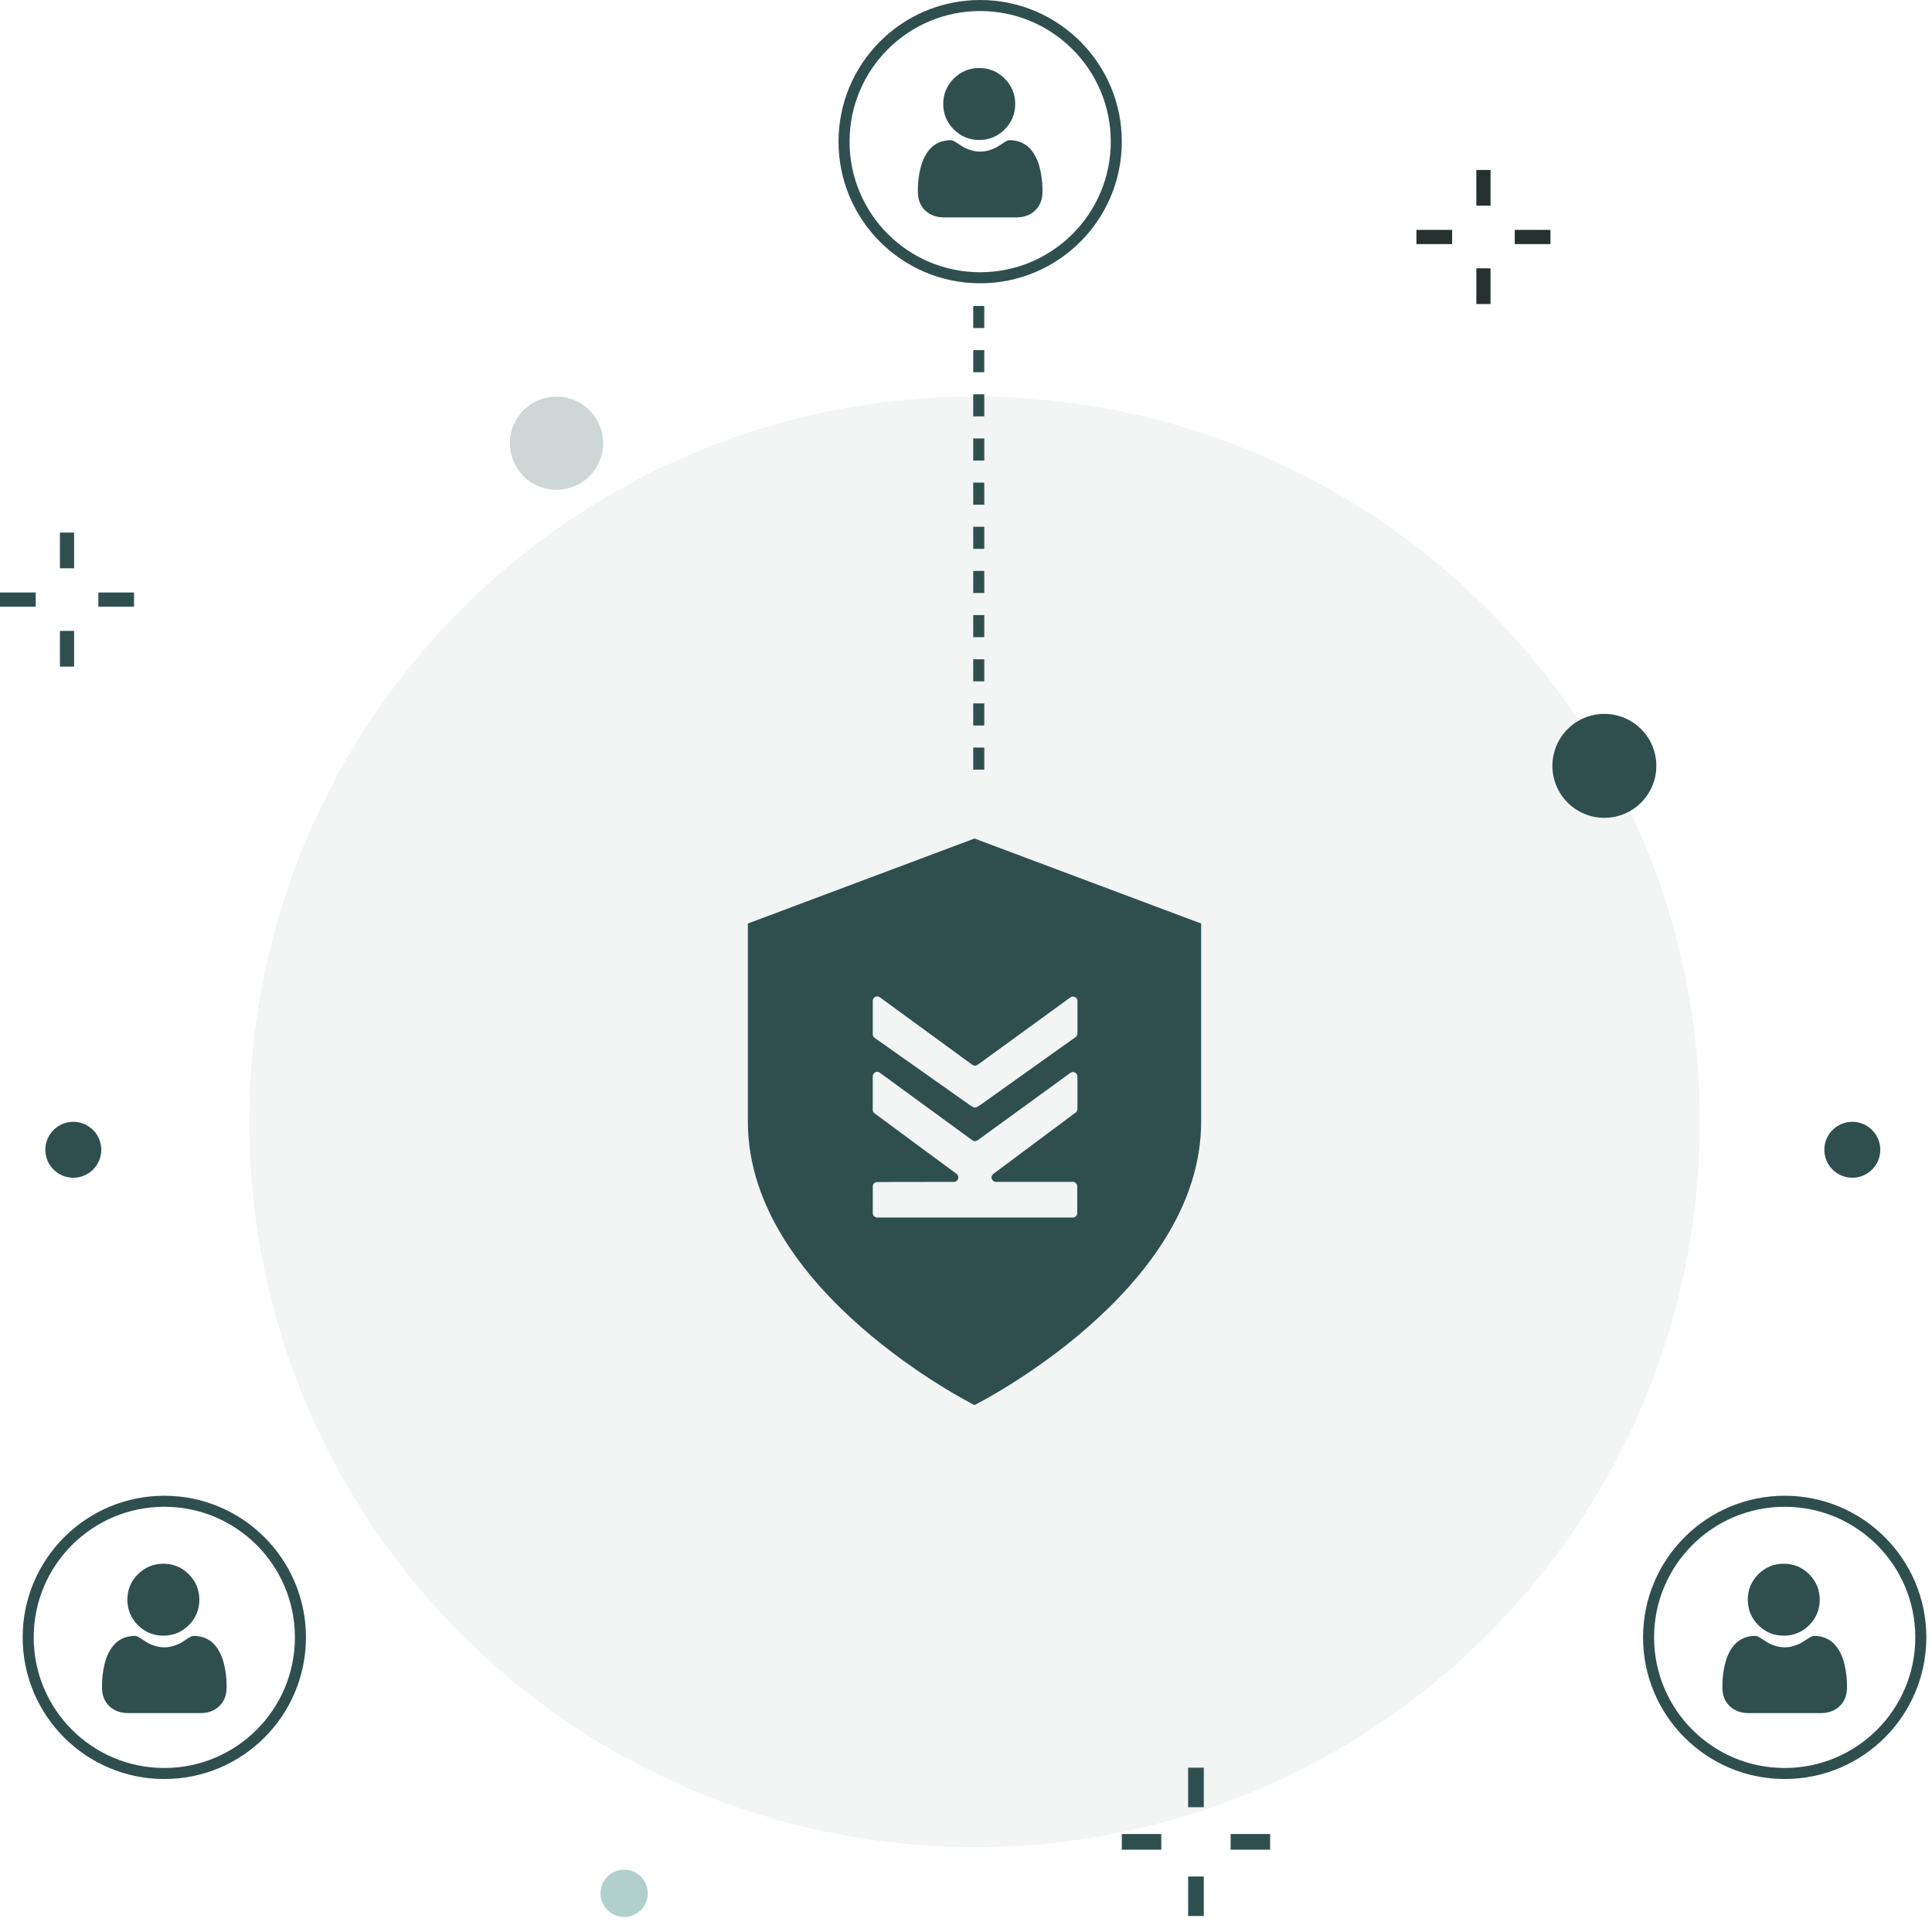 <svg width="175" height="175" viewBox="0 0 175 175" fill="none" xmlns="http://www.w3.org/2000/svg" xmlns:xlink="http://www.w3.org/1999/xlink">
<path opacity="0.26" d="M88.274 167.308C124.556 167.308 153.968 137.897 153.968 101.615C153.968 65.334 124.556 35.922 88.274 35.922C51.993 35.922 22.581 65.334 22.581 101.615C22.581 137.897 51.993 167.308 88.274 167.308Z" fill="#073B36" fill-opacity="0.2"/>
<path d="M167.783 106.68C169.182 106.68 170.316 105.546 170.316 104.147C170.316 102.748 169.182 101.613 167.783 101.613C166.384 101.613 165.249 102.748 165.249 104.147C165.249 105.546 166.384 106.68 167.783 106.68Z" fill="#2F4F4F"/>
<path d="M6.639 106.68C8.038 106.68 9.173 105.546 9.173 104.147C9.173 102.748 8.038 101.613 6.639 101.613C5.24 101.613 4.106 102.748 4.106 104.147C4.106 105.546 5.24 106.68 6.639 106.68Z" fill="#2F4F4F"/>
<path d="M6.713 48.242H5.429V51.475H6.713V48.242Z" fill="#2F4F4F"/>
<path d="M6.713 57.148H5.429V60.382H6.713V57.148Z" fill="#2F4F4F"/>
<path d="M3.233 53.668H0V54.952H3.233V53.668Z" fill="#2F4F4F"/>
<path d="M12.14 53.668H8.907V54.952H12.14V53.668Z" fill="#2F4F4F"/>
<path d="M109.04 160.117H107.62V163.695H109.04V160.117Z" fill="#2F4F4F"/>
<path d="M109.04 169.973H107.62V173.55H109.04V169.973Z" fill="#2F4F4F"/>
<path d="M105.19 166.125H101.613V167.545H105.19V166.125Z" fill="#2F4F4F"/>
<path d="M115.047 166.125H111.47V167.545H115.047V166.125Z" fill="#2F4F4F"/>
<path d="M56.54 173.637C57.722 173.637 58.681 172.679 58.681 171.496C58.681 170.314 57.722 169.355 56.54 169.355C55.357 169.355 54.399 170.314 54.399 171.496C54.399 172.679 55.357 173.637 56.54 173.637Z" fill="#B2D0CB"/>
<path opacity="0.2" d="M50.41 44.367C51.245 44.367 52.062 44.119 52.756 43.655C53.451 43.191 53.992 42.532 54.311 41.76C54.631 40.989 54.715 40.14 54.552 39.321C54.389 38.502 53.987 37.749 53.396 37.159C52.806 36.568 52.053 36.166 51.234 36.003C50.415 35.84 49.566 35.924 48.794 36.243C48.023 36.563 47.363 37.104 46.899 37.798C46.435 38.493 46.188 39.309 46.188 40.144C46.188 41.264 46.633 42.338 47.424 43.13C48.216 43.922 49.29 44.367 50.41 44.367Z" fill="#073B36"/>
<path d="M135.012 15.395H133.728V18.628H135.012V15.395Z" fill="#24312E"/>
<path d="M135.012 24.305H133.729V27.538H135.012V24.305Z" fill="#24312E"/>
<path d="M131.532 20.824H128.299V22.108H131.532V20.824Z" fill="#24312E"/>
<path d="M140.439 20.824H137.206V22.108H140.439V20.824Z" fill="#24312E"/>
<path d="M145.323 74.078C147.922 74.078 150.03 71.971 150.03 69.371C150.03 66.771 147.922 64.664 145.323 64.664C142.723 64.664 140.616 66.771 140.616 69.371C140.616 71.971 142.723 74.078 145.323 74.078Z" fill="#2F4F4F"/>
<path d="M108.798 83.651V101.613C108.797 116.965 88.388 127.214 88.27 127.272C88.27 127.272 67.742 117.009 67.742 101.613V83.651L88.27 75.953L108.798 83.651ZM79.692 97.167C79.427 96.973 79.053 97.163 79.053 97.492V100.523C79.053 100.651 79.114 100.771 79.217 100.847L86.645 106.33C86.957 106.56 86.794 107.055 86.407 107.056L79.457 107.067C79.235 107.068 79.055 107.248 79.055 107.47V109.881C79.055 110.103 79.236 110.282 79.458 110.282L97.173 110.283C97.395 110.283 97.575 110.103 97.575 109.881V107.455C97.575 107.233 97.395 107.053 97.173 107.053L90.219 107.054C89.832 107.054 89.668 106.56 89.978 106.329L97.43 100.776C97.532 100.701 97.593 100.581 97.593 100.454V97.505C97.593 97.176 97.22 96.987 96.954 97.18L88.55 103.288C88.409 103.39 88.218 103.39 88.077 103.287L79.692 97.167ZM79.693 90.332C79.428 90.138 79.055 90.328 79.054 90.656V93.683C79.054 93.813 79.118 93.935 79.224 94.011L87.855 100.103L88.102 100.257C88.233 100.338 88.398 100.338 88.528 100.257L88.775 100.103L97.425 93.94C97.53 93.865 97.594 93.743 97.594 93.613V90.67C97.594 90.341 97.221 90.152 96.955 90.345L88.55 96.453C88.409 96.555 88.219 96.555 88.078 96.452L79.693 90.332Z" fill="#2F4F4F"/>
<g id="Repeat group 1_inner" data-figma-trr="r3u2.5-0f">
<path d="M88.655 27.715L88.655 69.797" stroke="#2F4F4F" stroke-dasharray="2 2"/>
</g>
<use xlink:href="#Repeat%20group%201_inner" transform="translate(174.243 46.688) rotate(120)"/>
<use xlink:href="#Repeat%20group%201_inner" transform="translate(46.688 174.243) rotate(-120)"/>
<circle cx="14.883" cy="148.314" r="12.33" stroke="#2F4F4F"/>
<path d="M14.797 148.159C15.693 148.159 16.468 147.838 17.102 147.204C17.736 146.571 18.057 145.796 18.057 144.9C18.057 144.005 17.736 143.229 17.102 142.595C16.468 141.962 15.693 141.641 14.797 141.641C13.902 141.641 13.126 141.962 12.493 142.595C11.859 143.229 11.538 144.004 11.538 144.9C11.538 145.796 11.859 146.571 12.493 147.205C13.127 147.838 13.902 148.159 14.797 148.159ZM20.5 152.047C20.482 151.783 20.445 151.495 20.391 151.191C20.336 150.885 20.265 150.596 20.18 150.332C20.093 150.058 19.974 149.789 19.827 149.53C19.675 149.261 19.495 149.028 19.294 148.835C19.084 148.634 18.826 148.472 18.529 148.354C18.232 148.237 17.903 148.178 17.551 148.178C17.413 148.178 17.28 148.234 17.022 148.402C16.838 148.522 16.654 148.64 16.47 148.758C16.292 148.871 16.052 148.977 15.756 149.073C15.466 149.166 15.172 149.214 14.882 149.214C14.592 149.214 14.299 149.166 14.009 149.073C13.713 148.977 13.473 148.871 13.295 148.758C13.09 148.627 12.904 148.507 12.743 148.402C12.485 148.234 12.352 148.177 12.213 148.177C11.862 148.177 11.533 148.237 11.236 148.354C10.939 148.472 10.681 148.634 10.471 148.836C10.27 149.028 10.09 149.262 9.938 149.53C9.791 149.789 9.672 150.058 9.584 150.332C9.5 150.596 9.429 150.885 9.374 151.191C9.32 151.495 9.283 151.783 9.265 152.047C9.246 152.313 9.237 152.579 9.238 152.846C9.238 153.552 9.462 154.124 9.905 154.546C10.342 154.962 10.921 155.173 11.625 155.173H18.141C18.845 155.173 19.423 154.962 19.86 154.546C20.303 154.125 20.528 153.553 20.528 152.846C20.528 152.573 20.519 152.304 20.5 152.047Z" fill="#2F4F4F"/>
<circle cx="161.657" cy="148.314" r="12.33" stroke="#2F4F4F"/>
<path d="M161.572 148.159C162.467 148.159 163.243 147.838 163.876 147.204C164.51 146.571 164.831 145.796 164.831 144.9C164.831 144.005 164.51 143.229 163.876 142.595C163.242 141.962 162.467 141.641 161.572 141.641C160.676 141.641 159.901 141.962 159.267 142.595C158.633 143.229 158.312 144.004 158.312 144.9C158.312 145.796 158.633 146.571 159.267 147.205C159.901 147.838 160.676 148.159 161.572 148.159ZM167.275 152.047C167.256 151.783 167.219 151.495 167.165 151.191C167.11 150.885 167.039 150.596 166.955 150.332C166.867 150.058 166.748 149.789 166.601 149.53C166.449 149.261 166.269 149.028 166.068 148.835C165.858 148.634 165.601 148.472 165.303 148.354C165.006 148.237 164.677 148.178 164.325 148.178C164.187 148.178 164.054 148.234 163.796 148.402C163.612 148.522 163.428 148.64 163.244 148.758C163.067 148.871 162.826 148.977 162.53 149.073C162.24 149.166 161.947 149.214 161.657 149.214C161.367 149.214 161.073 149.166 160.783 149.073C160.487 148.977 160.247 148.871 160.07 148.758C159.864 148.627 159.678 148.507 159.517 148.402C159.26 148.234 159.126 148.177 158.988 148.177C158.636 148.177 158.307 148.237 158.01 148.354C157.713 148.472 157.455 148.634 157.245 148.836C157.044 149.028 156.864 149.262 156.712 149.53C156.565 149.789 156.446 150.058 156.359 150.332C156.274 150.596 156.203 150.885 156.148 151.191C156.094 151.495 156.057 151.783 156.039 152.047C156.021 152.313 156.012 152.579 156.012 152.846C156.012 153.552 156.236 154.124 156.679 154.546C157.116 154.962 157.695 155.173 158.399 155.173H164.915C165.619 155.173 166.197 154.962 166.635 154.546C167.077 154.125 167.302 153.553 167.302 152.846C167.302 152.573 167.293 152.304 167.275 152.047Z" fill="#2F4F4F"/>
<circle cx="88.783" cy="12.83" r="12.33" stroke="#2F4F4F"/>
<path d="M88.698 12.679C89.593 12.679 90.369 12.358 91.002 11.724C91.636 11.09 91.957 10.315 91.957 9.419C91.957 8.524 91.636 7.749 91.002 7.115C90.368 6.481 89.593 6.16 88.698 6.16C87.802 6.16 87.027 6.481 86.393 7.115C85.759 7.749 85.438 8.524 85.438 9.419C85.438 10.315 85.759 11.09 86.393 11.724C87.027 12.358 87.802 12.679 88.698 12.679ZM94.401 16.566C94.382 16.302 94.346 16.015 94.291 15.711C94.236 15.405 94.165 15.116 94.081 14.851C93.993 14.578 93.874 14.308 93.727 14.05C93.575 13.781 93.396 13.547 93.195 13.355C92.984 13.154 92.727 12.992 92.429 12.874C92.132 12.757 91.803 12.697 91.452 12.697C91.313 12.697 91.18 12.754 90.922 12.922C90.738 13.041 90.555 13.16 90.37 13.277C90.193 13.39 89.953 13.496 89.656 13.592C89.367 13.686 89.073 13.733 88.783 13.733C88.493 13.733 88.199 13.686 87.909 13.592C87.613 13.496 87.373 13.391 87.196 13.278C86.99 13.146 86.805 13.027 86.643 12.922C86.386 12.754 86.252 12.697 86.114 12.697C85.762 12.697 85.433 12.757 85.136 12.874C84.839 12.992 84.581 13.154 84.371 13.355C84.17 13.547 83.99 13.781 83.838 14.05C83.691 14.308 83.572 14.578 83.485 14.851C83.4 15.116 83.329 15.405 83.275 15.711C83.22 16.014 83.183 16.302 83.165 16.566C83.147 16.832 83.138 17.099 83.138 17.366C83.138 18.072 83.362 18.644 83.805 19.066C84.243 19.482 84.821 19.693 85.525 19.693H92.041C92.745 19.693 93.323 19.482 93.761 19.066C94.204 18.644 94.428 18.072 94.428 17.365C94.428 17.093 94.419 16.824 94.401 16.566Z" fill="#2F4F4F"/>
</svg>
